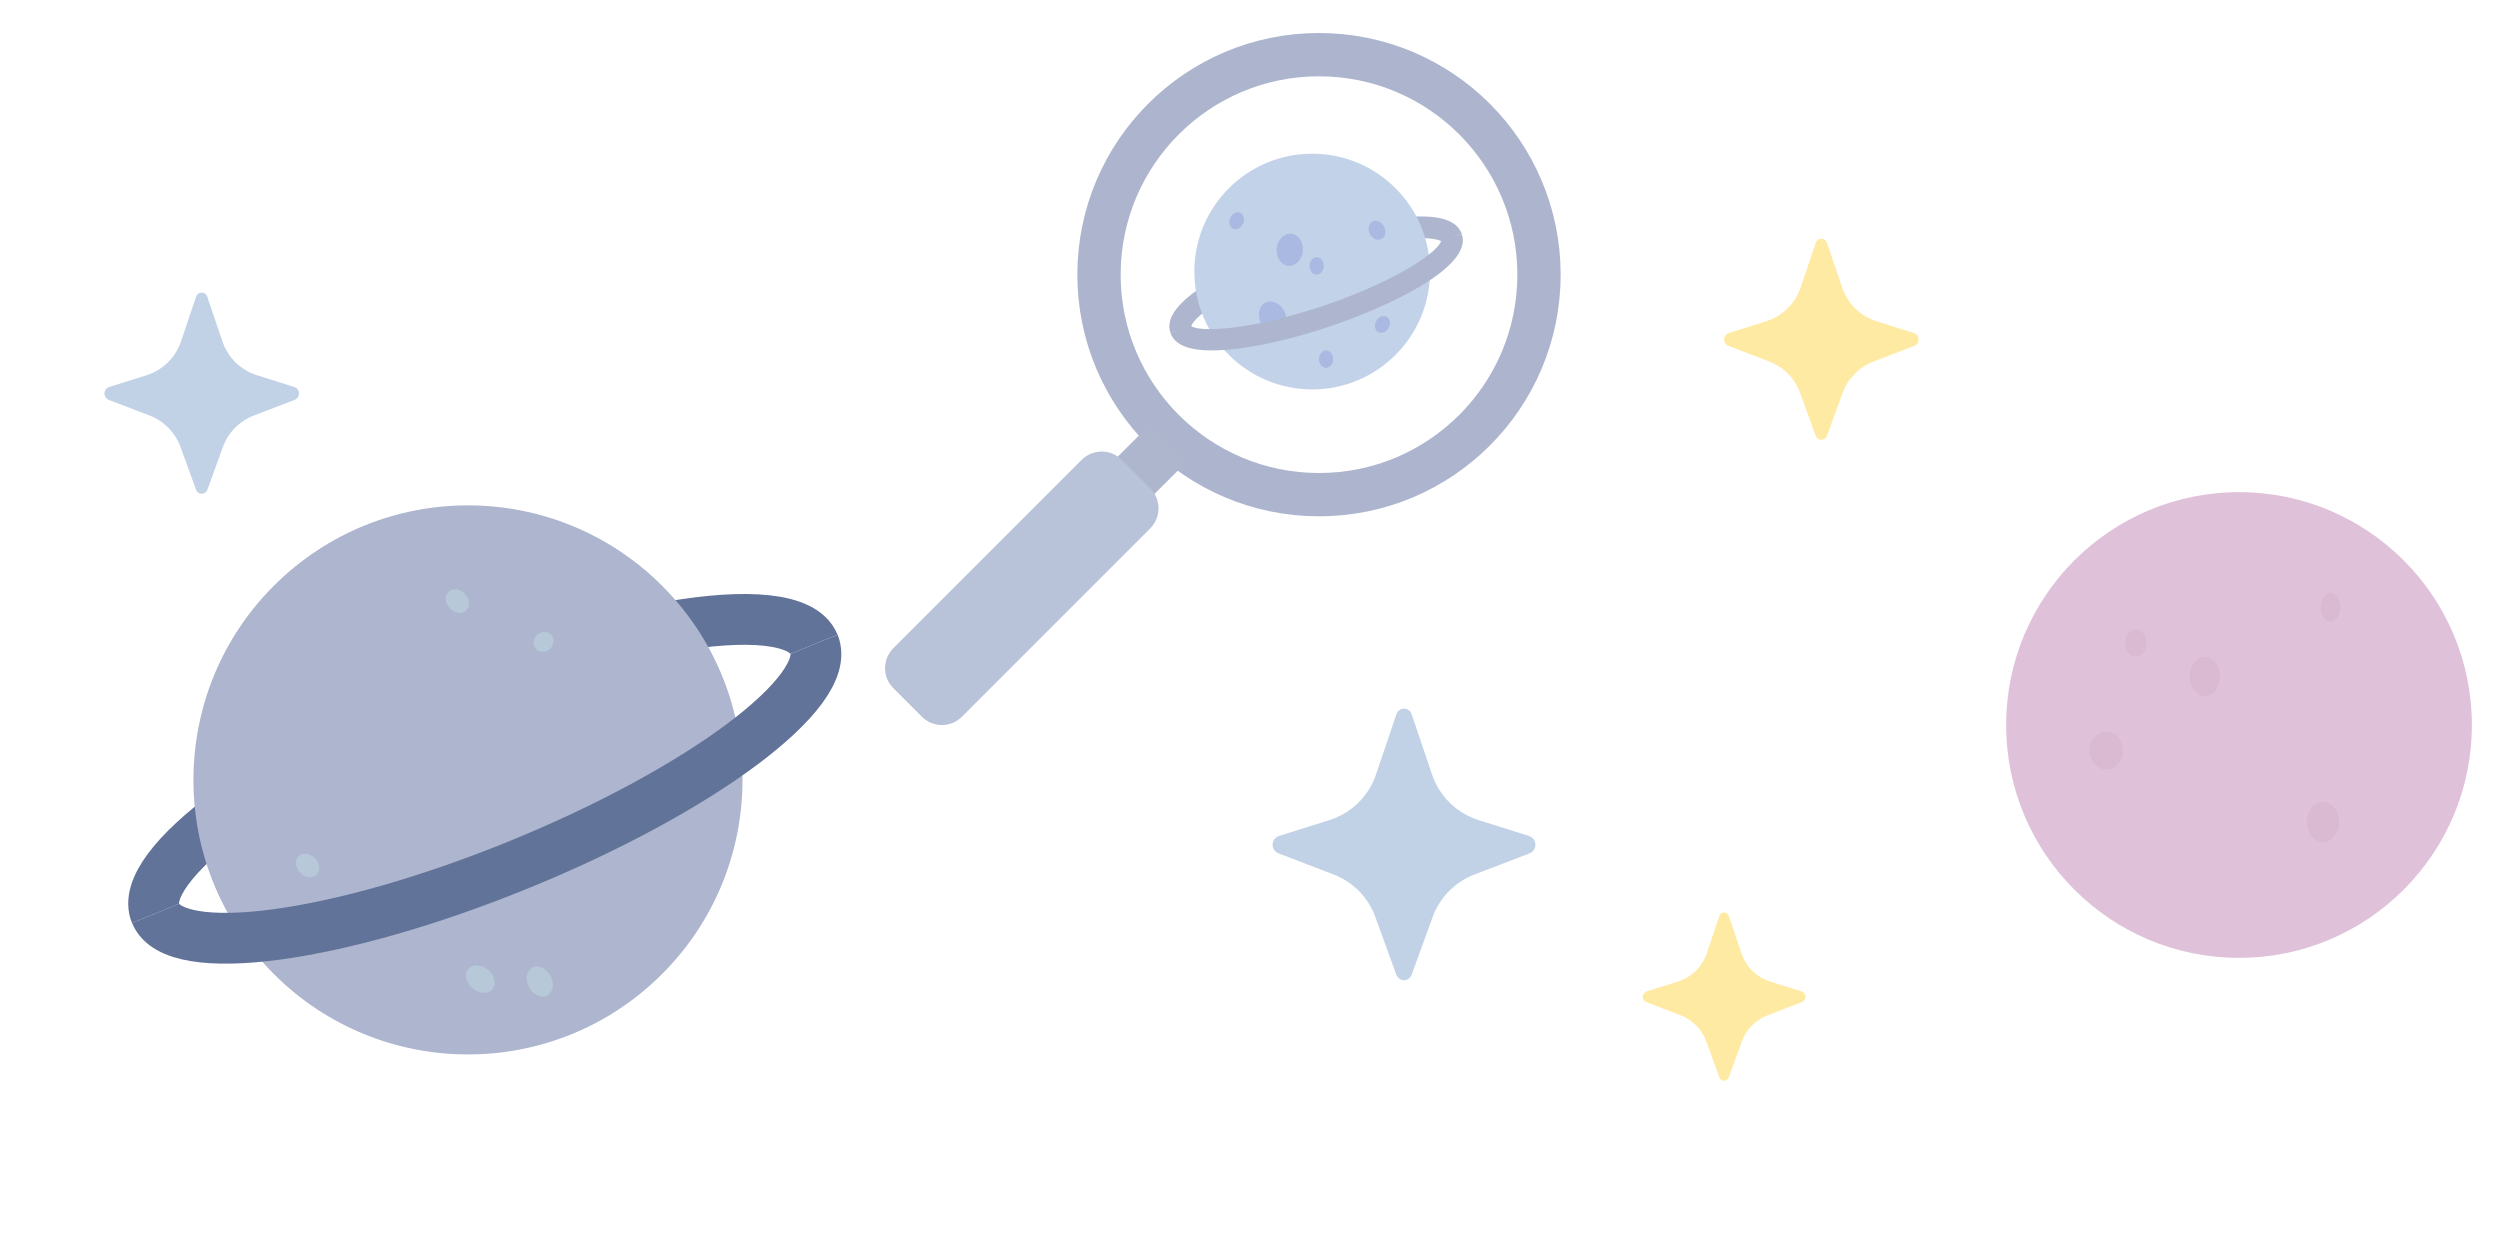 <svg width="80" height="40" viewBox="0 0 80 40" fill="none" xmlns="http://www.w3.org/2000/svg">
<rect width="80" height="40" fill="white"/>
<path d="M49.133 27.031C49.133 27.154 49.059 27.264 48.944 27.308L47.179 27.985C46.558 28.224 46.071 28.721 45.843 29.348L45.171 31.197C45.166 31.211 45.156 31.221 45.149 31.233C45.143 31.244 45.138 31.254 45.131 31.263C45.12 31.277 45.109 31.29 45.096 31.302C45.075 31.32 45.052 31.336 45.027 31.348C45.011 31.354 44.995 31.36 44.979 31.362C44.963 31.366 44.947 31.368 44.931 31.368L44.879 31.362C44.863 31.36 44.847 31.354 44.831 31.348C44.804 31.336 44.781 31.32 44.76 31.301C44.747 31.29 44.737 31.277 44.726 31.263C44.72 31.255 44.715 31.247 44.71 31.238C44.702 31.224 44.69 31.213 44.684 31.197L44.013 29.348C43.787 28.721 43.3 28.224 42.678 27.985L40.913 27.308C40.799 27.264 40.723 27.154 40.723 27.031C40.723 26.903 40.807 26.789 40.929 26.751L42.544 26.242C43.244 26.021 43.795 25.48 44.031 24.787L44.688 22.845C44.696 22.823 44.707 22.803 44.719 22.785C44.727 22.773 44.735 22.761 44.747 22.751C44.771 22.725 44.801 22.705 44.837 22.691C44.847 22.687 44.859 22.683 44.871 22.681C44.889 22.675 44.909 22.673 44.929 22.673C44.949 22.673 44.969 22.675 44.987 22.681C44.999 22.683 45.011 22.687 45.021 22.691C45.053 22.703 45.081 22.723 45.105 22.745C45.115 22.755 45.123 22.765 45.131 22.775C45.147 22.797 45.161 22.819 45.169 22.845L45.827 24.787C46.061 25.48 46.614 26.021 47.312 26.242L48.927 26.751C49.051 26.789 49.133 26.903 49.133 27.031Z" fill="#C1D2E6"/>
<path d="M61.396 10.864C61.396 10.955 61.341 11.037 61.257 11.069L59.95 11.57C59.49 11.747 59.129 12.115 58.96 12.579L58.463 13.949C58.46 13.959 58.452 13.966 58.447 13.975C58.443 13.983 58.438 13.991 58.433 13.997C58.425 14.008 58.417 14.017 58.407 14.026C58.392 14.04 58.375 14.052 58.356 14.06C58.345 14.064 58.333 14.069 58.321 14.07C58.309 14.073 58.297 14.075 58.285 14.075L58.247 14.07C58.235 14.069 58.223 14.064 58.211 14.06C58.191 14.051 58.174 14.039 58.159 14.025C58.149 14.017 58.142 14.008 58.134 13.998C58.129 13.992 58.126 13.985 58.122 13.979C58.116 13.969 58.107 13.96 58.103 13.949L57.606 12.579C57.438 12.115 57.078 11.747 56.618 11.57L55.311 11.069C55.226 11.037 55.17 10.955 55.17 10.864C55.17 10.769 55.232 10.685 55.323 10.657L56.519 10.28C57.036 10.117 57.444 9.716 57.619 9.203L58.106 7.765C58.112 7.749 58.119 7.734 58.128 7.721C58.134 7.712 58.14 7.703 58.149 7.696C58.167 7.676 58.189 7.661 58.216 7.651C58.223 7.648 58.232 7.645 58.241 7.644C58.254 7.639 58.269 7.638 58.284 7.638C58.299 7.638 58.314 7.639 58.327 7.644C58.336 7.645 58.345 7.648 58.352 7.651C58.376 7.66 58.397 7.675 58.414 7.691C58.422 7.699 58.428 7.706 58.434 7.713C58.446 7.73 58.456 7.746 58.462 7.765L58.949 9.203C59.122 9.716 59.532 10.117 60.048 10.28L61.244 10.657C61.336 10.685 61.396 10.769 61.396 10.864Z" fill="#FFEAA3"/>
<path d="M3.342 12.591C3.342 12.681 3.397 12.763 3.481 12.796L4.788 13.297C5.248 13.474 5.609 13.842 5.778 14.306L6.275 15.675C6.278 15.685 6.286 15.693 6.291 15.702C6.296 15.71 6.3 15.717 6.305 15.724C6.313 15.735 6.321 15.744 6.331 15.753C6.346 15.766 6.363 15.778 6.382 15.787C6.394 15.791 6.405 15.795 6.417 15.797C6.429 15.8 6.441 15.801 6.453 15.801L6.492 15.797C6.503 15.795 6.515 15.791 6.527 15.787C6.547 15.778 6.564 15.766 6.579 15.752C6.589 15.743 6.597 15.734 6.604 15.724C6.609 15.718 6.613 15.712 6.616 15.705C6.622 15.695 6.631 15.687 6.635 15.675L7.132 14.306C7.3 13.842 7.661 13.474 8.12 13.297L9.427 12.796C9.512 12.763 9.568 12.681 9.568 12.591C9.568 12.496 9.506 12.412 9.416 12.383L8.22 12.007C7.702 11.843 7.294 11.443 7.119 10.929L6.632 9.492C6.626 9.475 6.619 9.461 6.61 9.447C6.604 9.438 6.598 9.429 6.589 9.422C6.571 9.403 6.549 9.388 6.522 9.378C6.515 9.375 6.506 9.372 6.497 9.37C6.484 9.366 6.469 9.364 6.454 9.364C6.439 9.364 6.425 9.366 6.411 9.37C6.402 9.372 6.393 9.375 6.386 9.378C6.362 9.386 6.342 9.401 6.324 9.418C6.316 9.425 6.31 9.432 6.304 9.44C6.293 9.456 6.282 9.473 6.276 9.492L5.79 10.93C5.616 11.443 5.207 11.843 4.69 12.007L3.495 12.383C3.403 12.412 3.342 12.496 3.342 12.591Z" fill="#C1D2E6"/>
<path d="M57.774 31.898C57.774 31.974 57.728 32.042 57.657 32.069L56.564 32.489C56.18 32.636 55.878 32.944 55.737 33.332L55.321 34.477C55.318 34.486 55.312 34.492 55.307 34.5C55.304 34.506 55.3 34.512 55.296 34.518C55.289 34.527 55.283 34.535 55.274 34.542C55.261 34.554 55.248 34.563 55.232 34.571C55.222 34.574 55.212 34.578 55.202 34.579C55.192 34.582 55.182 34.583 55.172 34.583L55.14 34.579C55.13 34.578 55.12 34.574 55.11 34.571C55.094 34.563 55.079 34.553 55.066 34.541C55.058 34.535 55.052 34.527 55.045 34.518C55.042 34.513 55.038 34.508 55.035 34.503C55.03 34.494 55.023 34.487 55.019 34.477L54.604 33.332C54.464 32.944 54.162 32.636 53.777 32.489L52.684 32.069C52.614 32.042 52.566 31.974 52.566 31.898C52.566 31.819 52.618 31.748 52.694 31.724L53.694 31.409C54.127 31.273 54.468 30.938 54.615 30.508L55.022 29.306C55.027 29.292 55.033 29.28 55.041 29.269C55.045 29.261 55.05 29.254 55.058 29.248C55.073 29.232 55.091 29.219 55.114 29.21C55.12 29.208 55.127 29.205 55.135 29.204C55.146 29.201 55.158 29.199 55.171 29.199C55.183 29.199 55.196 29.2 55.207 29.204C55.214 29.205 55.222 29.208 55.228 29.21C55.248 29.218 55.265 29.23 55.28 29.244C55.286 29.25 55.291 29.256 55.296 29.262C55.306 29.276 55.315 29.29 55.32 29.306L55.727 30.508C55.872 30.938 56.214 31.273 56.646 31.409L57.646 31.724C57.723 31.748 57.774 31.819 57.774 31.898Z" fill="#FFEAA3"/>
<path d="M71.649 30.652C75.764 30.652 79.1 27.316 79.1 23.201C79.1 19.085 75.764 15.749 71.649 15.749C67.534 15.749 64.197 19.085 64.197 23.201C64.197 27.316 67.534 30.652 71.649 30.652Z" fill="#DFC2DA"/>
<path d="M67.401 24.623C67.698 24.623 67.938 24.353 67.938 24.019C67.938 23.686 67.698 23.415 67.401 23.415C67.104 23.415 66.863 23.686 66.863 24.019C66.863 24.353 67.104 24.623 67.401 24.623Z" fill="#DAB9D3"/>
<path d="M70.559 22.283C70.826 22.283 71.042 21.999 71.042 21.65C71.042 21.3 70.826 21.017 70.559 21.017C70.292 21.017 70.076 21.3 70.076 21.65C70.076 21.999 70.292 22.283 70.559 22.283Z" fill="#DAB9D3"/>
<path d="M68.342 21.016C68.53 21.016 68.683 20.819 68.683 20.575C68.683 20.331 68.53 20.133 68.342 20.133C68.153 20.133 68 20.331 68 20.575C68 20.819 68.153 21.016 68.342 21.016Z" fill="#DAB9D3"/>
<path d="M74.575 19.887C74.751 19.887 74.894 19.683 74.894 19.432C74.894 19.18 74.751 18.977 74.575 18.977C74.399 18.977 74.256 19.18 74.256 19.432C74.256 19.683 74.399 19.887 74.575 19.887Z" fill="#DAB9D3"/>
<path d="M74.335 26.946C74.619 26.946 74.85 26.659 74.85 26.304C74.85 25.95 74.619 25.662 74.335 25.662C74.051 25.662 73.82 25.95 73.82 26.304C73.82 26.659 74.051 26.946 74.335 26.946Z" fill="#DAB9D3"/>
<g clip-path="url(#clip0_6627_10637)">
<path d="M37.454 10.648C37.307 10.213 37.633 9.735 38.449 9.188L38.835 9.764C38.156 10.218 38.114 10.446 38.114 10.449L37.454 10.648Z" fill="#ADB6CE"/>
<path d="M46.124 7.717C46.112 7.717 45.892 7.565 45.007 7.64L44.949 6.95C46.026 6.856 46.626 7.036 46.781 7.494L46.124 7.716C46.125 7.717 46.125 7.717 46.124 7.717Z" fill="#ADB6CE"/>
<path d="M41.99 12.461C44.073 12.461 45.761 10.773 45.761 8.69C45.761 6.607 44.073 4.919 41.99 4.919C39.907 4.919 38.219 6.607 38.219 8.69C38.219 10.773 39.907 12.461 41.99 12.461Z" fill="#C2D2E9"/>
<path d="M41.691 8.033C41.718 7.749 41.554 7.5 41.324 7.477C41.093 7.454 40.883 7.666 40.855 7.951C40.827 8.235 40.992 8.484 41.222 8.507C41.453 8.53 41.663 8.317 41.691 8.033Z" fill="#A9B9E1"/>
<path d="M44.206 7.649C44.332 7.585 44.369 7.407 44.289 7.253C44.21 7.098 44.044 7.025 43.919 7.089C43.793 7.154 43.756 7.331 43.835 7.486C43.915 7.641 44.081 7.714 44.206 7.649Z" fill="#A9B9E1"/>
<path d="M40.962 10.608C41.168 10.502 41.229 10.21 41.098 9.956C40.968 9.701 40.695 9.581 40.489 9.687C40.282 9.793 40.221 10.085 40.352 10.339C40.482 10.593 40.755 10.713 40.962 10.608Z" fill="#A9B9E1"/>
<path d="M42.134 8.787C42.259 8.787 42.36 8.663 42.36 8.509C42.36 8.355 42.259 8.23 42.134 8.23C42.009 8.23 41.908 8.355 41.908 8.509C41.908 8.663 42.009 8.787 42.134 8.787Z" fill="#A9B9E1"/>
<path d="M39.781 7.153C39.841 7.012 39.797 6.858 39.682 6.809C39.567 6.76 39.425 6.835 39.365 6.976C39.305 7.118 39.349 7.272 39.464 7.321C39.578 7.37 39.72 7.295 39.781 7.153Z" fill="#A9B9E1"/>
<path d="M42.435 11.771C42.559 11.771 42.661 11.646 42.661 11.492C42.661 11.338 42.559 11.214 42.435 11.214C42.31 11.214 42.209 11.338 42.209 11.492C42.209 11.646 42.31 11.771 42.435 11.771Z" fill="#A9B9E1"/>
<path d="M44.435 10.493C44.511 10.36 44.486 10.202 44.378 10.139C44.27 10.077 44.12 10.134 44.044 10.268C43.967 10.401 43.992 10.559 44.1 10.622C44.208 10.684 44.358 10.627 44.435 10.493Z" fill="#A9B9E1"/>
<path d="M38.779 11.214C38.017 11.214 37.581 11.026 37.453 10.646L38.109 10.425C38.31 10.627 39.913 10.608 42.357 9.782C44.802 8.955 46.087 7.997 46.119 7.693L46.779 7.494C47.144 8.574 44.31 9.853 42.578 10.438C41.395 10.838 40.242 11.104 39.331 11.187C39.131 11.205 38.947 11.214 38.779 11.214Z" fill="#ADB6CE"/>
<path d="M42.208 15.829C46.096 15.829 49.248 12.677 49.248 8.789C49.248 4.901 46.096 1.749 42.208 1.749C38.32 1.749 35.168 4.901 35.168 8.789C35.168 12.677 38.32 15.829 42.208 15.829Z" stroke="#ADB5CE" stroke-width="1.386" stroke-miterlimit="10"/>
<path d="M37.971 14.779L36.787 13.595L35.33 15.052L36.514 16.236L37.971 14.779Z" fill="#AEB6CE"/>
<path d="M36.808 15.629L35.893 14.714C35.54 14.361 34.968 14.361 34.615 14.714L28.586 20.743C28.233 21.096 28.233 21.668 28.586 22.02L29.501 22.936C29.854 23.289 30.426 23.289 30.779 22.936L36.808 16.907C37.161 16.554 37.161 15.982 36.808 15.629Z" fill="#B8C2D8"/>
</g>
<g clip-path="url(#clip1_6627_10637)">
<path d="M26.049 20.617C25.704 19.773 23.924 19.62 21.407 20.063" stroke="#627399" stroke-width="1.626" stroke-miterlimit="10"/>
<path d="M7.34 25.982C5.592 27.276 4.663 28.464 4.976 29.23" stroke="#627399" stroke-width="1.626" stroke-miterlimit="10"/>
<path d="M21.018 31.333C17.497 34.671 11.936 34.522 8.599 31C5.261 27.478 5.41 21.918 8.932 18.58C12.454 15.243 18.014 15.392 21.352 18.914C24.689 22.435 24.54 27.996 21.018 31.333Z" fill="#ADB6CE"/>
<path d="M4.978 29.228C5.595 30.739 10.813 30.037 16.632 27.659C22.451 25.281 26.668 22.127 26.05 20.616" stroke="#627399" stroke-width="1.626" stroke-miterlimit="10"/>
<path d="M14.922 19.538C14.788 19.665 14.553 19.633 14.396 19.467C14.239 19.302 14.22 19.064 14.353 18.938C14.487 18.811 14.723 18.842 14.88 19.008C15.037 19.174 15.056 19.411 14.922 19.538Z" fill="#B7C8D9"/>
<path d="M10.127 27.995C9.993 28.122 9.758 28.09 9.601 27.924C9.444 27.759 9.425 27.521 9.559 27.395C9.692 27.268 9.928 27.299 10.085 27.465C10.242 27.631 10.261 27.868 10.127 27.995Z" fill="#B7C8D9"/>
<path d="M17.603 20.759C17.469 20.886 17.267 20.89 17.152 20.768C17.037 20.647 17.052 20.445 17.186 20.319C17.319 20.192 17.521 20.188 17.636 20.309C17.752 20.431 17.737 20.632 17.603 20.759Z" fill="#B7C8D9"/>
<path d="M15.123 31.628C14.909 31.45 14.846 31.172 14.983 31.008C15.12 30.844 15.404 30.855 15.618 31.034C15.832 31.212 15.895 31.489 15.758 31.654C15.622 31.818 15.337 31.806 15.123 31.628Z" fill="#B7C8D9"/>
<path d="M17.515 31.852C17.328 31.955 17.068 31.84 16.934 31.595C16.8 31.351 16.844 31.069 17.032 30.967C17.219 30.864 17.479 30.979 17.613 31.224C17.747 31.468 17.703 31.75 17.515 31.852Z" fill="#B7C8D9"/>
</g>
<defs>
<clipPath id="clip0_6627_10637">
<rect width="21.62" height="22.145" fill="white" transform="translate(28.322 1.056)"/>
</clipPath>
<clipPath id="clip1_6627_10637">
<rect width="22.955" height="17.57" fill="white" transform="matrix(-0.726 0.688 0.688 0.726 17.562 10.401)"/>
</clipPath>
</defs>
</svg>
